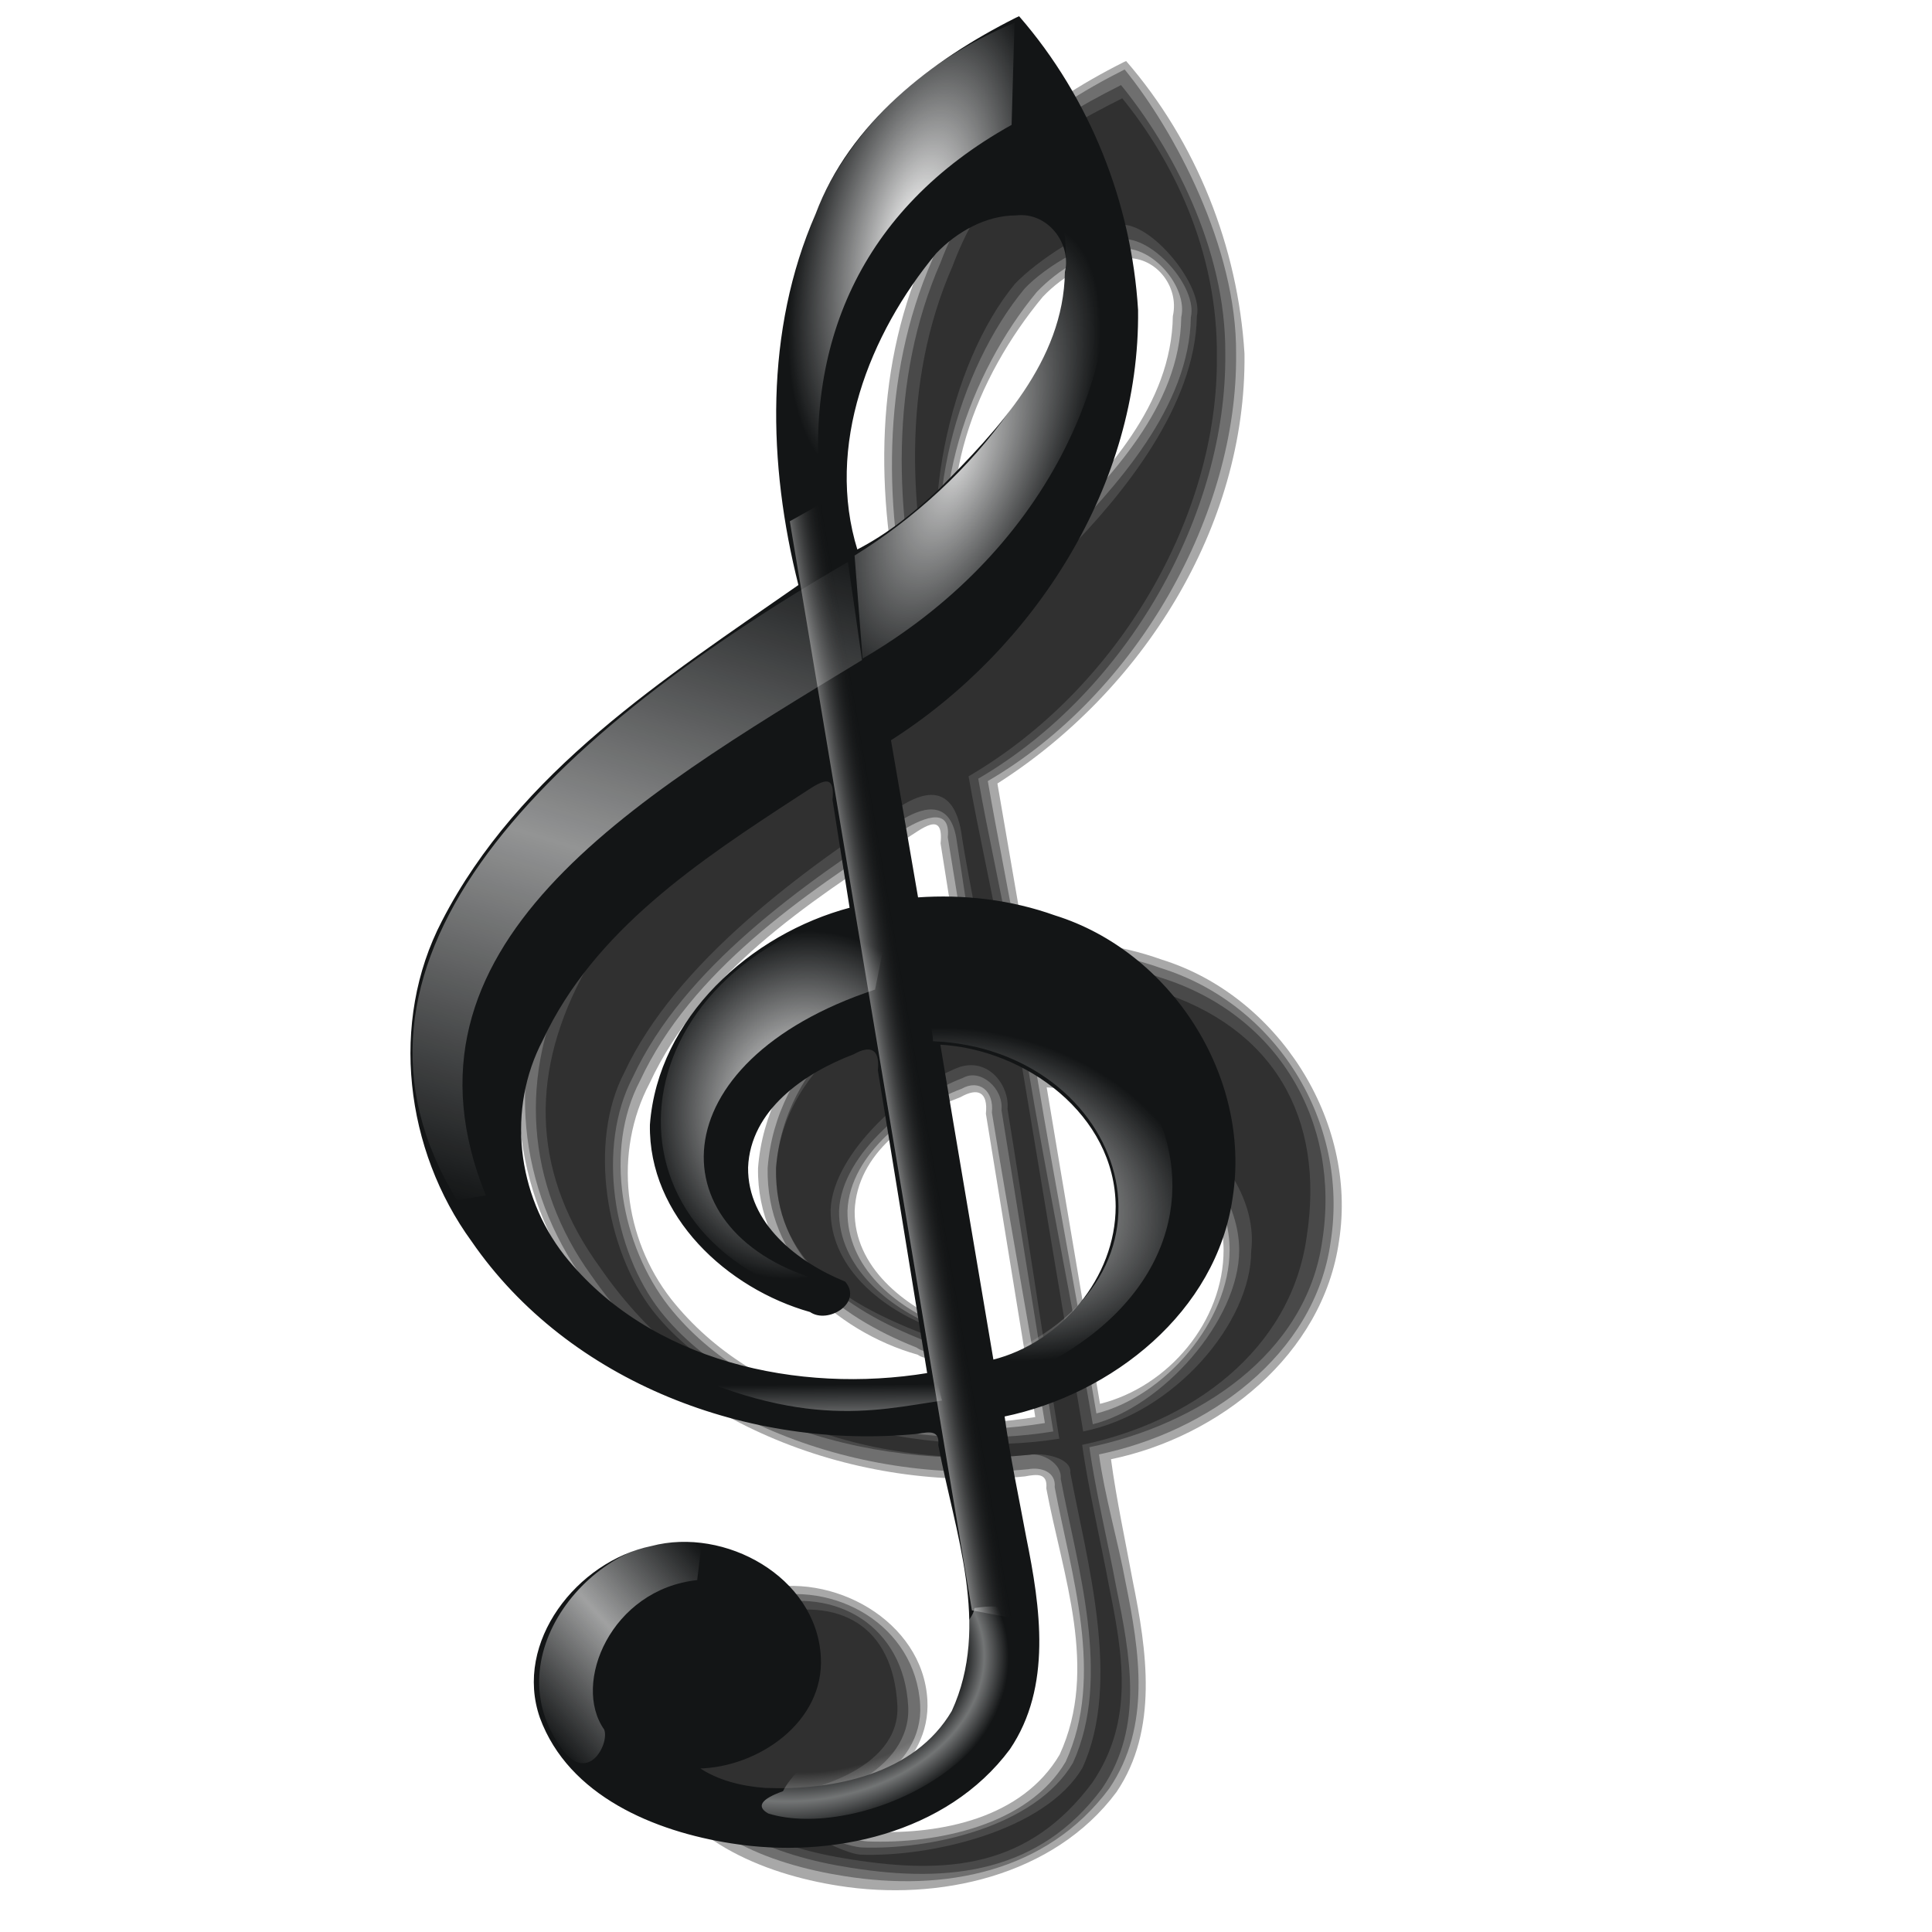 <?xml version="1.0" encoding="UTF-8" standalone="no"?>
<!-- Created with Inkscape (http://www.inkscape.org/) -->

<svg
   xmlns:dc="http://purl.org/dc/elements/1.1/"
   xmlns:cc="http://creativecommons.org/ns#"
   xmlns:rdf="http://www.w3.org/1999/02/22-rdf-syntax-ns#"
   xmlns:svg="http://www.w3.org/2000/svg"
   xmlns="http://www.w3.org/2000/svg"
   xmlns:xlink="http://www.w3.org/1999/xlink"
   xmlns:sodipodi="http://sodipodi.sourceforge.net/DTD/sodipodi-0.dtd"
   xmlns:inkscape="http://www.inkscape.org/namespaces/inkscape"
   id="svg2"
   inkscape:version="0.92.5 (2060ec1f9f, 2020-04-08)"
   width="256"
   height="256"
   sodipodi:docname="audio-aacp.svg"
   version="1.1">
  <defs
     id="defs6">
    <linearGradient
       id="linearGradient4734">
      <stop
         id="stop4736"
         stop-color="#1f1f1f"
         stop-opacity="1" />
      <stop
         offset="1"
         id="stop4738"
         stop-color="#686868"
         stop-opacity="1" />
    </linearGradient>
    <linearGradient
       id="linearGradient4700"
       inkscape:collect="always">
      <stop
         id="stop4702"
         stop-color="#ffffff"
         stop-opacity="0.81" />
      <stop
         id="stop4704"
         offset="1"
         stop-color="#ffffff"
         stop-opacity="0" />
    </linearGradient>
    <linearGradient
       inkscape:collect="always"
       id="linearGradient4692">
      <stop
         id="stop4694"
         stop-color="#ffffff"
         stop-opacity="0.598" />
      <stop
         offset="1"
         id="stop4696"
         stop-color="#ffffff"
         stop-opacity="0" />
    </linearGradient>
    <linearGradient
       id="linearGradient4672">
      <stop
         id="stop4674"
         stop-color="#ffffff"
         stop-opacity="0" />
      <stop
         id="stop4676"
         offset="0.665"
         stop-color="#ffffff"
         stop-opacity="0" />
      <stop
         id="stop4678"
         offset="0.823"
         stop-color="#fdffff"
         stop-opacity="0.408" />
      <stop
         offset="1"
         id="stop4680"
         stop-color="#ffffff"
         stop-opacity="0" />
    </linearGradient>
    <linearGradient
       id="linearGradient3827">
      <stop
         id="stop3829"
         stop-color="#ffffff"
         stop-opacity="0.542" />
      <stop
         id="stop3831"
         offset="1"
         stop-color="#ffffff"
         stop-opacity="0" />
    </linearGradient>
    <linearGradient
       inkscape:collect="always"
       id="linearGradient3807">
      <stop
         id="stop3809"
         stop-color="#ffffff"
         stop-opacity="1" />
      <stop
         offset="1"
         id="stop3811"
         stop-color="#ffffff"
         stop-opacity="0" />
    </linearGradient>
    <linearGradient
       id="linearGradient3780">
      <stop
         id="stop3782"
         stop-color="#ffffff"
         stop-opacity="0.557" />
      <stop
         id="stop3784"
         offset="1"
         stop-color="#000000"
         stop-opacity="0" />
    </linearGradient>
    <linearGradient
       inkscape:collect="always"
       xlink:href="#linearGradient3780"
       id="linearGradient3863"
       gradientUnits="userSpaceOnUse"
       gradientTransform="matrix(1.236,0.002,-0.001,0.97,-174.184,3.366)"
       spreadMethod="pad"
       x1="86.57"
       y1="137.7"
       x2="91.16"
       y2="137.08" />
    <radialGradient
       inkscape:collect="always"
       xlink:href="#linearGradient4672"
       id="radialGradient3865"
       gradientUnits="userSpaceOnUse"
       gradientTransform="matrix(0.63,0.805,-1.127,0.507,68.737,-29.52)"
       cx="164.94"
       cy="223.3"
       fx="167.71"
       fy="214.62"
       r="22.745" />
    <radialGradient
       inkscape:collect="always"
       xlink:href="#linearGradient3807"
       id="radialGradient3867"
       gradientUnits="userSpaceOnUse"
       gradientTransform="matrix(-0.938,-0.246,0.545,-2.083,98.43,153.711)"
       cx="191.53"
       cy="35.825"
       fx="191.53"
       fy="35.825"
       r="15.15" />
    <radialGradient
       inkscape:collect="always"
       xlink:href="#linearGradient4700"
       id="radialGradient3869"
       gradientUnits="userSpaceOnUse"
       gradientTransform="matrix(0.909,0.235,-0.789,1.998,-201.88,-55.372)"
       cx="191.53"
       cy="35.825"
       fx="191.53"
       fy="35.825"
       r="15.15" />
    <linearGradient
       inkscape:collect="always"
       xlink:href="#linearGradient3827"
       id="linearGradient3871"
       gradientUnits="userSpaceOnUse"
       spreadMethod="reflect"
       x1="144.31"
       y1="113.61"
       x2="129.69"
       y2="161.15"
       gradientTransform="matrix(0.97,0,0,0.97,-247.495,0.148)" />
    <radialGradient
       inkscape:collect="always"
       xlink:href="#linearGradient3807"
       id="radialGradient3873"
       gradientUnits="userSpaceOnUse"
       gradientTransform="matrix(-1.263,-0.339,0.387,-1.441,144.241,260.223)"
       cx="186.12"
       cy="36.765"
       fx="186.12"
       fy="36.765"
       r="15.15" />
    <radialGradient
       inkscape:collect="always"
       xlink:href="#linearGradient3807"
       id="radialGradient3875"
       gradientUnits="userSpaceOnUse"
       gradientTransform="matrix(1.856,0.524,-0.372,1.318,-369.515,16.536)"
       cx="177.36"
       cy="35.02"
       fx="177.36"
       fy="35.02"
       r="15.15" />
    <linearGradient
       inkscape:collect="always"
       xlink:href="#linearGradient3807"
       id="linearGradient3879"
       gradientUnits="userSpaceOnUse"
       x1="184.02"
       y1="196.51"
       x2="183.96"
       y2="185.59"
       gradientTransform="matrix(0.97,0,0,0.97,-247.495,0.148)" />
    <linearGradient
       id="linearGradient2284">
      <stop
         id="stop2290"
         stop-color="#000000"
         stop-opacity="1" />
      <stop
         id="stop2292"
         offset="1"
         stop-color="#5c5c5c"
         stop-opacity="1" />
    </linearGradient>
    <linearGradient
       id="linearGradient2768">
      <stop
         id="stop2770"
         stop-color="#000000"
         stop-opacity="0.637" />
      <stop
         id="stop2772"
         offset="1"
         stop-color="#000000"
         stop-opacity="0" />
    </linearGradient>
    <linearGradient
       id="linearGradient2776">
      <stop
         id="stop2778"
         stop-color="#000000"
         stop-opacity="0.682" />
      <stop
         id="stop2780"
         offset="1"
         stop-color="black"
         stop-opacity="0" />
    </linearGradient>
    <linearGradient
       id="linearGradient2784">
      <stop
         id="stop2786"
         stop-color="#000000"
         stop-opacity="0.853" />
      <stop
         id="stop2788"
         offset="1"
         stop-color="#000000"
         stop-opacity="0" />
    </linearGradient>
    <linearGradient
       id="linearGradient2843">
      <stop
         id="stop2845"
         stop-color="#000000"
         stop-opacity="1" />
      <stop
         id="stop2847"
         offset="1"
         stop-color="#cbcbcb"
         stop-opacity="1" />
    </linearGradient>
    <linearGradient
       inkscape:collect="always"
       xlink:href="#linearGradient4692"
       id="linearGradient4698"
       x1="-98.54"
       y1="214.26"
       x2="-86.94"
       y2="203.79"
       gradientUnits="userSpaceOnUse"
       spreadMethod="reflect" />
    <linearGradient
       id="linearGradient2812">
      <stop
         id="stop2814"
         style="stop-color:#000000;stop-opacity:1;"
         offset="0" />
      <stop
         id="stop2816"
         style="stop-color:#393939;stop-opacity:1;"
         offset="1" />
    </linearGradient>
    <linearGradient
       id="linearGradient2804">
      <stop
         id="stop2806"
         style="stop-color:#cbcbcb;stop-opacity:1;"
         offset="0" />
      <stop
         id="stop2808"
         style="stop-color:#000000;stop-opacity:1;"
         offset="1" />
    </linearGradient>
    <linearGradient
       id="linearGradient2776-6">
      <stop
         id="stop2778-7"
         style="stop-color:#000000;stop-opacity:1;"
         offset="0" />
      <stop
         id="stop2780-5"
         style="stop-color:black;stop-opacity:0;"
         offset="1" />
    </linearGradient>
    <linearGradient
       id="linearGradient3578">
      <stop
         id="stop3580"
         style="stop-color:#000000;stop-opacity:1;"
         offset="0" />
      <stop
         id="stop3582"
         style="stop-color:#fffcfc;stop-opacity:1;"
         offset="1" />
    </linearGradient>
    <linearGradient
       id="linearGradient2835-4">
      <stop
         id="stop2837"
         style="stop-color:black;stop-opacity:1"
         offset="0" />
      <stop
         id="stop2839-5"
         style="stop-color:#a9a9a9;stop-opacity:1;"
         offset="1" />
    </linearGradient>
    <linearGradient
       id="linearGradient2875-9">
      <stop
         id="stop2877-3"
         style="stop-color:#d0d0d0;stop-opacity:1;"
         offset="0" />
      <stop
         id="stop2879-7"
         style="stop-color:#272727;stop-opacity:1;"
         offset="1" />
    </linearGradient>
    <linearGradient
       id="linearGradient2881-6">
      <stop
         id="stop2883-5"
         style="stop-color:#505050;stop-opacity:1;"
         offset="0" />
      <stop
         id="stop2885-6"
         style="stop-color:#bcbcbc;stop-opacity:1;"
         offset="1" />
    </linearGradient>
    <linearGradient
       id="linearGradient2889-5">
      <stop
         id="stop2891-4"
         style="stop-color:#8c8c8c;stop-opacity:1;"
         offset="0" />
      <stop
         id="stop2893-7"
         style="stop-color:#ffffff;stop-opacity:1;"
         offset="1" />
    </linearGradient>
    <linearGradient
       id="linearGradient2897-6">
      <stop
         id="stop2899-1"
         style="stop-color:#000000;stop-opacity:1;"
         offset="0" />
      <stop
         id="stop2901-5"
         style="stop-color:#545454;stop-opacity:1;"
         offset="1" />
    </linearGradient>
    <linearGradient
       id="linearGradient3035-3">
      <stop
         id="stop3037-2"
         style="stop-color:#fdfdff;stop-opacity:1;"
         offset="0" />
      <stop
         id="stop3039-0"
         style="stop-color:#000000;stop-opacity:1;"
         offset="1" />
    </linearGradient>
    <linearGradient
       id="linearGradient3366-0">
      <stop
         id="stop3368-3"
         style="stop-color:#949494;stop-opacity:1;"
         offset="0" />
      <stop
         id="stop3370-6"
         style="stop-color:#000000;stop-opacity:1;"
         offset="1" />
    </linearGradient>
    <linearGradient
       id="linearGradient3305">
      <stop
         id="stop3307"
         offset="0"
         style="stop-color:#474747;stop-opacity:0.034" />
      <stop
         id="stop3309"
         offset="1"
         style="stop-color:#000000;stop-opacity:1" />
    </linearGradient>
    <inkscape:perspective
       sodipodi:type="inkscape:persp3d"
       inkscape:vp_x="0 : 128 : 1"
       inkscape:vp_y="0 : 1000 : 0"
       inkscape:vp_z="256 : 128 : 1"
       inkscape:persp3d-origin="128 : 85.333333 : 1"
       id="perspective70" />
    <linearGradient
       id="linearGradient2821"
       inkscape:collect="always">
      <stop
         id="stop2823"
         offset="0"
         style="stop-color:#1f1f47;stop-opacity:1" />
      <stop
         id="stop2825"
         offset="1"
         style="stop-color:#162a97;stop-opacity:0" />
    </linearGradient>
    <linearGradient
       id="linearGradient2916">
      <stop
         id="stop2918"
         offset="0"
         style="stop-color:#ffffff;stop-opacity:0;" />
      <stop
         id="stop2920"
         offset="1"
         style="stop-color:white;stop-opacity:1" />
    </linearGradient>
    <linearGradient
       id="linearGradient2908">
      <stop
         style="stop-color:#000000;stop-opacity:0;"
         offset="0"
         id="stop2910" />
      <stop
         style="stop-color:#0f143e;stop-opacity:1"
         offset="1"
         id="stop2912" />
    </linearGradient>
    <linearGradient
       id="linearGradient2890">
      <stop
         style="stop-color:#7d7d7d;stop-opacity:1;"
         offset="0"
         id="stop2892" />
      <stop
         style="stop-color:#000000;stop-opacity:1;"
         offset="1"
         id="stop2894" />
    </linearGradient>
    <linearGradient
       inkscape:collect="always"
       xlink:href="#linearGradient2890"
       id="linearGradient2896"
       x1="93.802"
       y1="209.344"
       x2="153.893"
       y2="5.863"
       gradientUnits="userSpaceOnUse" />
    <linearGradient
       inkscape:collect="always"
       xlink:href="#linearGradient2908"
       id="linearGradient2906"
       gradientUnits="userSpaceOnUse"
       x1="155.359"
       y1="139.481"
       x2="163.176"
       y2="150.473"
       gradientTransform="translate(-0.977,0.489)" />
    <linearGradient
       inkscape:collect="always"
       xlink:href="#linearGradient2916"
       id="linearGradient2922"
       gradientUnits="userSpaceOnUse"
       x1="114.809"
       y1="106.26"
       x2="154.382"
       y2="52.763" />
    <linearGradient
       y2="21.74"
       x2="131.908"
       y1="217.405"
       x1="33.221"
       gradientUnits="userSpaceOnUse"
       id="linearGradient3922"
       xlink:href="#linearGradient2890"
       inkscape:collect="always" />
    <linearGradient
       y2="26.137"
       x2="88.183"
       y1="51.786"
       x1="88.183"
       gradientUnits="userSpaceOnUse"
       id="linearGradient3919"
       xlink:href="#linearGradient3888"
       inkscape:collect="always" />
    <linearGradient
       gradientTransform="translate(95.267,-0.489)"
       y2="21.74"
       x2="131.908"
       y1="217.405"
       x1="33.221"
       gradientUnits="userSpaceOnUse"
       id="linearGradient3912"
       xlink:href="#linearGradient2890"
       inkscape:collect="always" />
    <linearGradient
       gradientTransform="translate(95.267,-0.489)"
       y2="26.137"
       x2="88.183"
       y1="51.786"
       x1="88.183"
       gradientUnits="userSpaceOnUse"
       id="linearGradient3909"
       xlink:href="#linearGradient3888"
       inkscape:collect="always" />
    <linearGradient
       inkscape:collect="always"
       id="linearGradient3888">
      <stop
         style="stop-color:#aaf;stop-opacity:0"
         offset="0"
         id="stop3890" />
      <stop
         style="stop-color:white;stop-opacity:1"
         offset="1"
         id="stop3892" />
    </linearGradient>
    <linearGradient
       inkscape:collect="always"
       xlink:href="#linearGradient3888"
       id="linearGradient2087"
       gradientUnits="userSpaceOnUse"
       gradientTransform="translate(334.811,36.785)"
       x1="88.183"
       y1="51.786"
       x2="88.183"
       y2="26.137" />
    <linearGradient
       inkscape:collect="always"
       xlink:href="#linearGradient2890"
       id="linearGradient2090"
       gradientUnits="userSpaceOnUse"
       gradientTransform="translate(334.811,36.785)"
       x1="33.221"
       y1="217.405"
       x2="131.908"
       y2="21.74" />
    <linearGradient
       inkscape:collect="always"
       xlink:href="#linearGradient3888"
       id="linearGradient2093"
       gradientUnits="userSpaceOnUse"
       x1="88.183"
       y1="51.786"
       x2="88.183"
       y2="26.137"
       gradientTransform="translate(239.544,37.274)" />
    <linearGradient
       inkscape:collect="always"
       xlink:href="#linearGradient2890"
       id="linearGradient2096"
       gradientUnits="userSpaceOnUse"
       x1="33.221"
       y1="217.405"
       x2="131.908"
       y2="21.74"
       gradientTransform="translate(239.544,37.274)" />
    <linearGradient
       inkscape:collect="always"
       xlink:href="#linearGradient3888"
       id="linearGradient1927"
       gradientUnits="userSpaceOnUse"
       gradientTransform="matrix(0.49,0,0,1.081,-234.063,-3.617)"
       x1="88.183"
       y1="51.786"
       x2="88.183"
       y2="26.137" />
    <linearGradient
       inkscape:collect="always"
       xlink:href="#linearGradient2890"
       id="linearGradient1930"
       gradientUnits="userSpaceOnUse"
       gradientTransform="matrix(0.49,0,0,1.081,-234.063,-3.617)"
       x1="33.221"
       y1="217.405"
       x2="131.908"
       y2="21.74" />
    <linearGradient
       inkscape:collect="always"
       xlink:href="#linearGradient2821"
       id="linearGradient2827"
       gradientUnits="userSpaceOnUse"
       gradientTransform="matrix(0.49,0,0,1.081,-234.063,-3.617)"
       x1="88.183"
       y1="220.855"
       x2="88.183"
       y2="197.014" />
    <inkscape:perspective
       sodipodi:type="inkscape:persp3d"
       inkscape:vp_x="0 : 128 : 1"
       inkscape:vp_y="0 : 1000 : 0"
       inkscape:vp_z="256 : 128 : 1"
       inkscape:persp3d-origin="128 : 85.333333 : 1"
       id="perspective2503" />
    <linearGradient
       inkscape:collect="always"
       xlink:href="#linearGradient2916"
       id="linearGradient2784-5"
       gradientUnits="userSpaceOnUse"
       x1="114.809"
       y1="106.26"
       x2="154.382"
       y2="52.763"
       gradientTransform="matrix(1.215,0,0,1.215,-36.754,-1.566)" />
    <linearGradient
       inkscape:collect="always"
       xlink:href="#linearGradient2908"
       id="linearGradient2787"
       gradientUnits="userSpaceOnUse"
       gradientTransform="matrix(1.215,0,0,1.215,-39.895,0.494)"
       x1="155.359"
       y1="139.481"
       x2="163.176"
       y2="150.473" />
    <filter
       inkscape:collect="always"
       style="color-interpolation-filters:sRGB"
       id="filter1248"
       x="-0.039"
       width="1.077"
       y="-0.017"
       height="1.035">
      <feGaussianBlur
         inkscape:collect="always"
         stdDeviation="1.736"
         id="feGaussianBlur1250" />
    </filter>
  </defs>
  <sodipodi:namedview
     pagecolor="#ff0000"
     bordercolor="#666666"
     borderopacity="1"
     objecttolerance="10"
     gridtolerance="10"
     guidetolerance="10"
     inkscape:pageopacity="0"
     inkscape:pageshadow="2"
     inkscape:window-width="1920"
     inkscape:window-height="1056"
     id="namedview4"
     showgrid="false"
     inkscape:zoom="2.58"
     inkscape:cx="128"
     inkscape:cy="128"
     inkscape:window-x="0"
     inkscape:window-y="0"
     inkscape:window-maximized="1"
     inkscape:current-layer="svg2"
     inkscape:snap-to-guides="false"
     inkscape:snap-grids="false"
     inkscape:snap-others="false"
     inkscape:object-nodes="false"
     inkscape:snap-nodes="false"
     inkscape:snap-global="false" />
  <g
     id="g1234"
     style="fill:#000000;fill-opacity:0.342;filter:url(#filter1248)"
     transform="matrix(1.012,0,0,1.012,157.393,-1.52)">
    <g
       id="g1227"
       style="fill:#000000;fill-opacity:0.342">
      <path
         inkscape:connector-curvature="0"
         id="path4670"
         d="M -8.43,9.655 C -19.463,15.204 -30.122,23.359 -34.6,35.298 c -6.667,15.246 -6.248,32.68 -2.225,48.562 -17.487,12.202 -36.617,24.415 -46.675,43.964 -6.896,13.229 -4.8,29.928 3.867,41.838 12.73,18.497 36.356,27.323 58.289,25.153 1.595,-0.296 3.007,-0.482 2.815,1.571 2.122,11.332 6.903,23.629 1.749,34.849 -4.924,8.361 -15.541,10.461 -24.519,10.119 -3.009,-0.221 -6.229,-0.968 -8.775,-2.732 7.787,-0.118 16.453,-6.031 15.973,-14.523 -0.581,-10.417 -12.519,-16.934 -22.061,-14.405 -9.616,1.965 -17.965,12.49 -14.515,22.362 3.758,10.203 14.99,14.812 24.98,16.363 13.006,2.068 28.146,-1.247 36.348,-12.264 5.536,-8.158 3.979,-18.565 2.142,-27.628 -0.982,-5.324 -2.129,-10.616 -2.852,-15.961 14.145,-2.926 27.76,-13.673 29.861,-28.606 2.459,-15.742 -8.041,-32.09 -23.197,-36.807 -5.731,-2.053 -11.904,-2.778 -17.966,-2.349 -1.19,-6.905 -2.38,-13.811 -3.57,-20.716 C -6.039,92.064 7.683,70.587 7.42,47.827 6.567,33.829 1.125,20.103 -8.079,9.494 Z m -0.036,25.688 c 4.12,-0.489 7.398,3.615 6.505,7.536 -0.18,11.698 -8.798,20.658 -16.516,28.457 -3.26,3.077 -6.802,5.919 -10.808,7.968 -4.261,-13.683 1.537,-28.384 10.297,-38.944 2.731,-2.861 6.554,-5.007 10.523,-5.017 z M -30.126,126.128 c -13.002,3.434 -25.097,14.352 -26.148,28.32 -0.205,11.929 10.075,21.384 20.899,24.429 2.29,1.6 6.742,-1.176 4.496,-3.81 -6.225,-2.533 -12.829,-7.643 -12.743,-15.027 0.303,-7.576 7.407,-12.44 13.867,-14.89 2.255,-1.277 3.609,-0.697 3.316,2.182 2.155,13.237 4.31,26.473 6.466,39.71 -16.917,2.776 -36.555,-1.429 -47.672,-15.436 -6.238,-7.989 -7.583,-19.218 -2.829,-28.269 6.721,-14.413 20.552,-23.529 33.427,-31.923 2.252,-1.391 5.12,-3.901 4.673,0.513 0.75,4.734 1.499,9.468 2.249,14.201 z m 11.647,17.746 c 11.294,0.58 23.112,9.23 23.161,21.284 -0.002,9.351 -7.212,17.913 -16.18,20.157 -2.32,-13.807 -4.696,-27.667 -6.981,-41.441 z"
         style="fill:#000000;fill-opacity:0.342;fill-rule:evenodd;stroke:none;stroke-width:0.196" />
      <path
         style="fill:#000000;fill-opacity:0.342;fill-rule:evenodd;stroke:none;stroke-width:0.196"
         d="m -8.273,10.598 c -11.033,5.55 -20.749,13.075 -25.227,25.014 -6.667,15.246 -6.406,32.994 -2.383,48.876 -17.487,12.202 -36.617,24.1 -46.675,43.649 -6.896,13.229 -5.114,29.142 3.553,41.051 12.73,18.497 36.199,26.851 58.132,24.681 1.595,-0.296 3.636,0.304 3.444,2.357 2.122,11.332 6.589,24.73 1.435,35.949 -4.924,8.361 -16.956,10.775 -25.934,10.434 -3.009,-0.221 -8.115,-2.384 -10.662,-4.147 7.787,-0.118 18.025,-5.245 17.545,-13.737 -0.581,-10.417 -11.261,-16.462 -20.803,-13.934 -9.616,1.965 -17.179,10.603 -13.729,20.475 3.758,10.203 14.676,14.34 24.666,15.892 13.006,2.068 26.417,-0.461 34.618,-11.478 5.536,-8.158 3.979,-17.937 2.142,-26.999 -0.982,-5.324 -2.758,-11.402 -3.481,-16.747 14.145,-2.926 28.232,-12.886 30.333,-27.82 2.459,-15.742 -7.098,-31.147 -22.254,-35.864 -5.731,-2.053 -12.533,-2.936 -18.595,-2.506 -1.19,-6.905 -2.852,-15.069 -4.041,-21.974 C -6.491,92.286 6.538,68.671 6.319,47.827 6.446,33.907 -1.794,18.55 -8.273,10.598 Z M -8.78,34.085 c 4.12,-0.489 8.813,5.03 7.92,8.951 C -1.04,54.735 -10.13,64.009 -17.848,71.808 c -3.26,3.077 -8.531,7.02 -12.538,9.069 -4.261,-13.683 1.851,-30.585 10.611,-41.145 2.731,-2.861 7.026,-5.636 10.995,-5.646 z m -20.088,92.829 c -13.002,3.434 -25.097,13.566 -26.148,27.534 -0.205,11.929 8.975,19.34 19.484,23.486 2.29,1.6 5.641,-0.233 3.395,-2.866 -6.225,-2.533 -12.514,-7.643 -12.428,-15.027 0.303,-7.576 8.508,-13.541 14.968,-15.991 2.255,-1.277 4.237,0.246 3.945,3.125 2.155,13.237 4.782,27.416 6.937,40.653 -16.917,2.776 -38.127,-1.271 -49.244,-15.279 -6.238,-7.989 -8.526,-20.476 -3.772,-29.527 6.721,-14.413 21.338,-24.315 34.213,-32.71 2.252,-1.391 6.535,-3.586 6.088,0.828 0.75,4.734 1.813,11.04 2.563,15.774 z m 9.132,15.544 c 11.294,0.58 25.156,10.645 25.205,22.699 -0.002,9.351 -8.47,19.171 -17.438,21.415 -2.32,-13.807 -5.482,-30.34 -7.767,-44.114 z"
         id="path1217"
         inkscape:connector-curvature="0"
         sodipodi:nodetypes="cccccccccccccccccccccccccccccccccccccccccccccc" />
      <path
         sodipodi:nodetypes="cccccccccccccccccccccccccccccccccccccccccccccc"
         inkscape:connector-curvature="0"
         id="path1219"
         d="m -8.744,12.642 c -11.033,5.55 -19.176,11.345 -23.654,23.285 -6.667,15.246 -6.091,32.837 -2.068,48.719 -17.487,12.202 -36.302,24.572 -46.36,44.121 -6.896,13.229 -5.901,27.884 2.767,39.794 12.73,18.497 35.413,25.593 57.346,23.423 1.595,-0.296 4.265,1.09 4.073,3.143 2.122,11.332 6.746,25.988 1.592,37.207 -4.924,8.361 -18.685,11.404 -27.664,11.063 -3.009,-0.221 -10.002,-3.641 -12.548,-5.405 7.787,-0.118 19.126,-4.616 18.646,-13.108 -0.581,-10.417 -9.374,-15.676 -18.916,-13.148 -9.616,1.965 -16.393,8.716 -12.943,18.588 3.758,10.203 14.361,14.183 24.351,15.734 13.006,2.068 24.687,0.64 32.889,-10.377 5.536,-8.158 3.665,-17.465 1.828,-26.528 -0.982,-5.324 -2.758,-12.817 -3.481,-18.162 14.145,-2.926 28.389,-12.1 30.49,-27.033 2.459,-15.742 -5.997,-29.732 -21.153,-34.449 -5.731,-2.053 -13.319,-3.25 -19.381,-2.821 -1.19,-6.905 -3.323,-16.327 -4.513,-23.232 C -7.749,91.971 5.123,68.671 4.904,47.827 5.031,33.907 -2.266,20.594 -8.744,12.642 Z M -8.78,32.827 C -4.66,32.339 1.291,39.115 0.398,43.036 0.218,54.735 -9.344,65.267 -17.062,73.066 c -3.26,3.077 -9.946,7.02 -13.953,9.069 -4.261,-13.683 0.908,-32.315 9.668,-42.875 2.731,-2.861 8.598,-6.422 12.567,-6.433 z m -18.988,95.03 c -13.002,3.434 -25.097,12.622 -26.148,26.591 -0.205,11.929 8.818,18.396 19.327,22.542 2.29,1.6 3.912,0.868 1.666,-1.766 -6.225,-2.533 -12.829,-7.8 -12.743,-15.184 0.303,-7.576 9.766,-14.956 16.226,-17.406 2.255,-1.277 5.338,1.347 5.045,4.226 2.155,13.237 4.625,28.832 6.78,42.068 -16.917,2.776 -40.329,-1.743 -51.445,-15.751 -6.238,-7.989 -8.369,-21.576 -3.615,-30.627 6.721,-14.413 22.282,-25.258 35.157,-33.653 2.252,-1.391 6.221,-3.115 7.189,2.243 0.75,4.734 1.813,11.983 2.563,16.717 z m 6.773,13.029 c 11.294,0.58 27.671,12.217 27.721,24.271 -0.002,9.351 -10.2,20.586 -19.167,22.83 -2.32,-13.807 -6.268,-33.327 -8.553,-47.101 z"
         style="fill:#000000;fill-opacity:0.342;fill-rule:evenodd;stroke:none;stroke-width:0.196" />
      <path
         style="fill:#000000;fill-opacity:0.342;fill-rule:evenodd;stroke:none;stroke-width:0.196"
         d="M -8.587,14.372 C -19.62,19.921 -26.348,24.459 -30.826,36.399 c -6.667,15.246 -5.777,32.365 -1.754,48.247 -17.487,12.202 -36.774,25.358 -46.832,44.907 -6.896,13.229 -6.215,25.998 2.452,37.907 12.73,18.497 34.312,26.694 56.245,24.524 1.595,-0.296 5.523,0.304 5.331,2.357 2.122,11.332 6.746,27.403 1.592,38.622 -4.924,8.361 -20.1,11.719 -29.079,11.377 -3.009,-0.221 -12.203,-5.685 -14.75,-7.449 7.787,-0.118 20.069,-3.672 19.589,-12.164 -0.581,-10.417 -7.644,-14.261 -17.187,-11.733 -9.616,1.965 -15.135,6.83 -11.685,16.702 3.758,10.203 12.789,13.711 22.779,15.263 13.006,2.068 23.429,0.954 31.631,-10.062 5.536,-8.158 3.979,-16.836 2.142,-25.899 -0.982,-5.324 -2.758,-12.975 -3.481,-18.319 14.145,-2.926 27.289,-12.258 29.389,-27.191 2.459,-15.742 -4.425,-27.531 -19.581,-32.248 -5.731,-2.053 -13.791,-3.879 -19.853,-3.449 -1.19,-6.905 -3.638,-17.742 -4.828,-24.647 C -9.007,91.657 4.023,68.985 3.803,48.142 3.93,34.221 -2.108,22.324 -8.587,14.372 Z m -0.35,16.569 c 4.12,-0.489 11.014,8.017 10.121,11.939 -0.18,11.698 -9.584,23.331 -17.302,31.13 -3.26,3.077 -11.204,7.492 -15.211,9.541 -4.261,-13.683 -0.035,-34.359 8.724,-44.919 2.731,-2.861 9.699,-7.68 13.668,-7.69 z M -26.353,128.958 c -13.002,3.434 -26.512,11.521 -27.564,25.49 -0.205,11.929 8.503,17.453 19.012,21.599 2.29,1.6 2.968,1.654 0.722,-0.98 -6.225,-2.533 -12.671,-7.8 -12.585,-15.184 0.303,-7.576 10.395,-16.214 16.855,-18.663 3.985,-1.277 6.596,2.605 6.303,5.483 2.155,13.237 4.625,29.932 6.78,43.169 -16.917,2.776 -42.058,-2.686 -53.175,-16.694 -6.238,-7.989 -8.526,-22.205 -3.772,-31.256 6.721,-14.413 23.382,-26.516 36.257,-34.911 2.252,-1.391 7.007,-3.744 7.975,4.287 0.75,4.734 2.442,12.927 3.192,17.661 z m 4.415,10.827 c 12.631,-0.184 31.781,12.564 30.236,25.529 -0.002,9.351 -10.042,21.215 -21.998,23.616 -2.32,-13.807 -5.953,-35.371 -8.239,-49.145 z"
         id="path1221"
         inkscape:connector-curvature="0"
         sodipodi:nodetypes="cccccccccccccccccccccccccccccccccccccccccccccc" />
    </g>
  </g>
  <g
     id="g4706"
     transform="matrix(1.028,0,0,1.028,184.697,-1.743)">
    <path
       inkscape:connector-curvature="0"
       id="path9"
       d="m -48.679,4.064 c -10.865,5.466 -21.363,13.496 -25.773,25.255 -6.566,15.014 -6.154,32.184 -2.192,47.826 -17.221,12.017 -36.062,24.044 -45.967,43.297 -6.792,13.028 -4.727,29.475 3.809,41.203 12.537,18.216 35.805,26.909 57.405,24.771 1.571,-0.291 2.962,-0.475 2.773,1.547 2.089,11.161 6.798,23.271 1.723,34.32 -4.849,8.235 -15.305,10.302 -24.147,9.966 -2.963,-0.217 -6.134,-0.954 -8.642,-2.691 7.669,-0.116 16.203,-5.939 15.73,-14.303 -0.572,-10.259 -12.329,-16.677 -21.727,-14.187 -9.47,1.935 -17.693,12.301 -14.295,22.023 3.701,10.048 14.763,14.587 24.602,16.115 12.808,2.037 27.719,-1.228 35.797,-12.078 5.452,-8.034 3.919,-18.284 2.11,-27.209 -0.967,-5.243 -2.097,-10.455 -2.809,-15.719 13.93,-2.882 27.339,-13.465 29.408,-28.172 2.422,-15.503 -7.92,-31.604 -22.846,-36.249 -5.644,-2.021 -11.723,-2.736 -17.693,-2.313 -1.172,-6.801 -2.344,-13.602 -3.516,-20.402 18.605,-11.841 32.119,-32.992 31.859,-55.406 -0.84,-13.786 -6.199,-27.304 -15.264,-37.752 z m -0.035,25.299 c 4.057,-0.481 7.286,3.56 6.406,7.422 -0.177,11.521 -8.664,20.345 -16.266,28.025 -3.211,3.031 -6.699,5.83 -10.645,7.848 -4.197,-13.476 1.514,-27.953 10.141,-38.354 2.69,-2.818 6.455,-4.931 10.363,-4.941 z m -21.332,89.408 c -12.805,3.382 -24.717,14.134 -25.752,27.891 -0.202,11.749 9.923,21.059 20.582,24.059 2.255,1.576 6.64,-1.158 4.428,-3.752 -6.13,-2.495 -12.634,-7.527 -12.549,-14.799 0.298,-7.461 7.295,-12.252 13.657,-14.664 2.221,-1.258 3.554,-0.686 3.265,2.148 2.123,13.036 4.245,26.072 6.367,39.107 -16.661,2.734 -36.001,-1.407 -46.949,-15.202 -6.143,-7.868 -7.468,-18.927 -2.786,-27.84 6.619,-14.195 20.24,-23.172 32.92,-31.439 2.218,-1.37 5.042,-3.842 4.602,0.506 0.738,4.662 1.476,9.324 2.214,13.986 z m 11.471,17.477 c 11.123,0.571 22.761,9.09 22.81,20.961 -0.002,9.209 -7.103,17.642 -15.935,19.852 -2.285,-13.598 -4.624,-27.247 -6.875,-40.812 z"
       style="fill:#131516;fill-rule:evenodd;stroke:#131516;stroke-width:0.193" />
    <path
       sodipodi:nodetypes="ccccc"
       inkscape:connector-curvature="0"
       id="path3778"
       d="m -77.862,68.883 23.471,140.381 6.815,1.302 -24.221,-145.076 z"
       style="fill:url(#linearGradient3863);fill-opacity:1;stroke:none" />
    <path
       sodipodi:nodetypes="ccccc"
       inkscape:connector-curvature="0"
       id="path3788"
       d="m -48.95,209.959 c 3.427,19.037 -20.457,28.978 -31.686,25.491 -1.588,-0.885 -0.93,-1.88 1.894,-2.873 3.087,-6.254 24.402,-19.475 24.674,-23.606 1.998,-0.291 3.793,-0.508 5.118,0.989 z"
       style="fill:url(#radialGradient3865);fill-opacity:1;fill-rule:evenodd;stroke:none" />
    <path
       sodipodi:nodetypes="ccccc"
       inkscape:connector-curvature="0"
       id="path3028"
       d="m -73.801,66.597 c -2.384,-20.255 4.912,-37.883 24.527,-48.805 L -48.898,4.618 C -74.048,15.211 -83.194,39.05 -78.044,68.948 Z"
       style="fill:url(#radialGradient3867);fill-opacity:1;stroke:none" />
    <path
       d="m -42.469,31.7 c 1.958,15.099 -11.737,32.142 -27.046,41.603 l 1.032,13.282 C -45.837,73.406 -33.429,50.13 -37.226,27.18 Z"
       id="path3815"
       inkscape:connector-curvature="0"
       sodipodi:nodetypes="ccccc"
       style="fill:url(#radialGradient3869);fill-opacity:1;stroke:none" />
    <path
       sodipodi:nodetypes="ccccc"
       inkscape:connector-curvature="0"
       id="path3821"
       d="m -117.05,155.781 c -13.019,-32.196 18.686,-50.907 48.497,-69.009 l -1.819,-12.643 c -40.82,23.693 -68.68,52.428 -50.403,82.255 z"
       style="fill:url(#linearGradient3871);fill-opacity:1;stroke:none" />
    <path
       d="m -73.496,166.88 c -21.666,-5.957 -21.539,-28.301 6.621,-37.63 l 2.238,-11.195 c -34.667,5.732 -40.018,41.174 -11.45,50.611 1.43,-0.353 5.957,0.621 2.592,-1.787 z"
       id="path3833"
       inkscape:connector-curvature="0"
       sodipodi:nodetypes="ccccc"
       style="fill:url(#radialGradient3873);fill-opacity:1;stroke:none" />
    <path
       sodipodi:nodetypes="ccccc"
       inkscape:connector-curvature="0"
       id="path3837"
       d="m -59.407,135.905 c 24.739,1.016 35.089,30.726 7.393,41.16 l -0.553,3.779 c 39.652,-13.755 25.605,-52.741 -8.749,-53.4 0.38,2.688 1.86,6.142 1.909,8.461 z"
       style="fill:url(#radialGradient3875);fill-opacity:1;stroke:none" />
    <path
       sodipodi:nodetypes="ccccc"
       inkscape:connector-curvature="0"
       id="path3841"
       d="m -101.802,224.607 c -4.161,-5.92 0.889,-18.048 12.005,-19.243 l 0.584,-4.913 c -12.538,-2.303 -27.128,13.877 -18.219,26.399 3.479,5.122 6.389,-0.414 5.631,-2.244 z"
       style="fill:url(#linearGradient4698);fill-opacity:1;stroke:none" />
    <path
       sodipodi:nodetypes="ccccc"
       inkscape:connector-curvature="0"
       id="path3845"
       d="m -59.787,178.659 c -5.804,0.143 -15.101,4.087 -35.72,-5.943 l -1.203,3.375 c 19.534,10.191 29.732,7.438 38.472,6.125 -0.426,-1.251 -1.455,-7.693 -1.549,-3.556 z"
       style="fill:url(#linearGradient3879);fill-opacity:1;stroke:none" />
  </g>
</svg>
